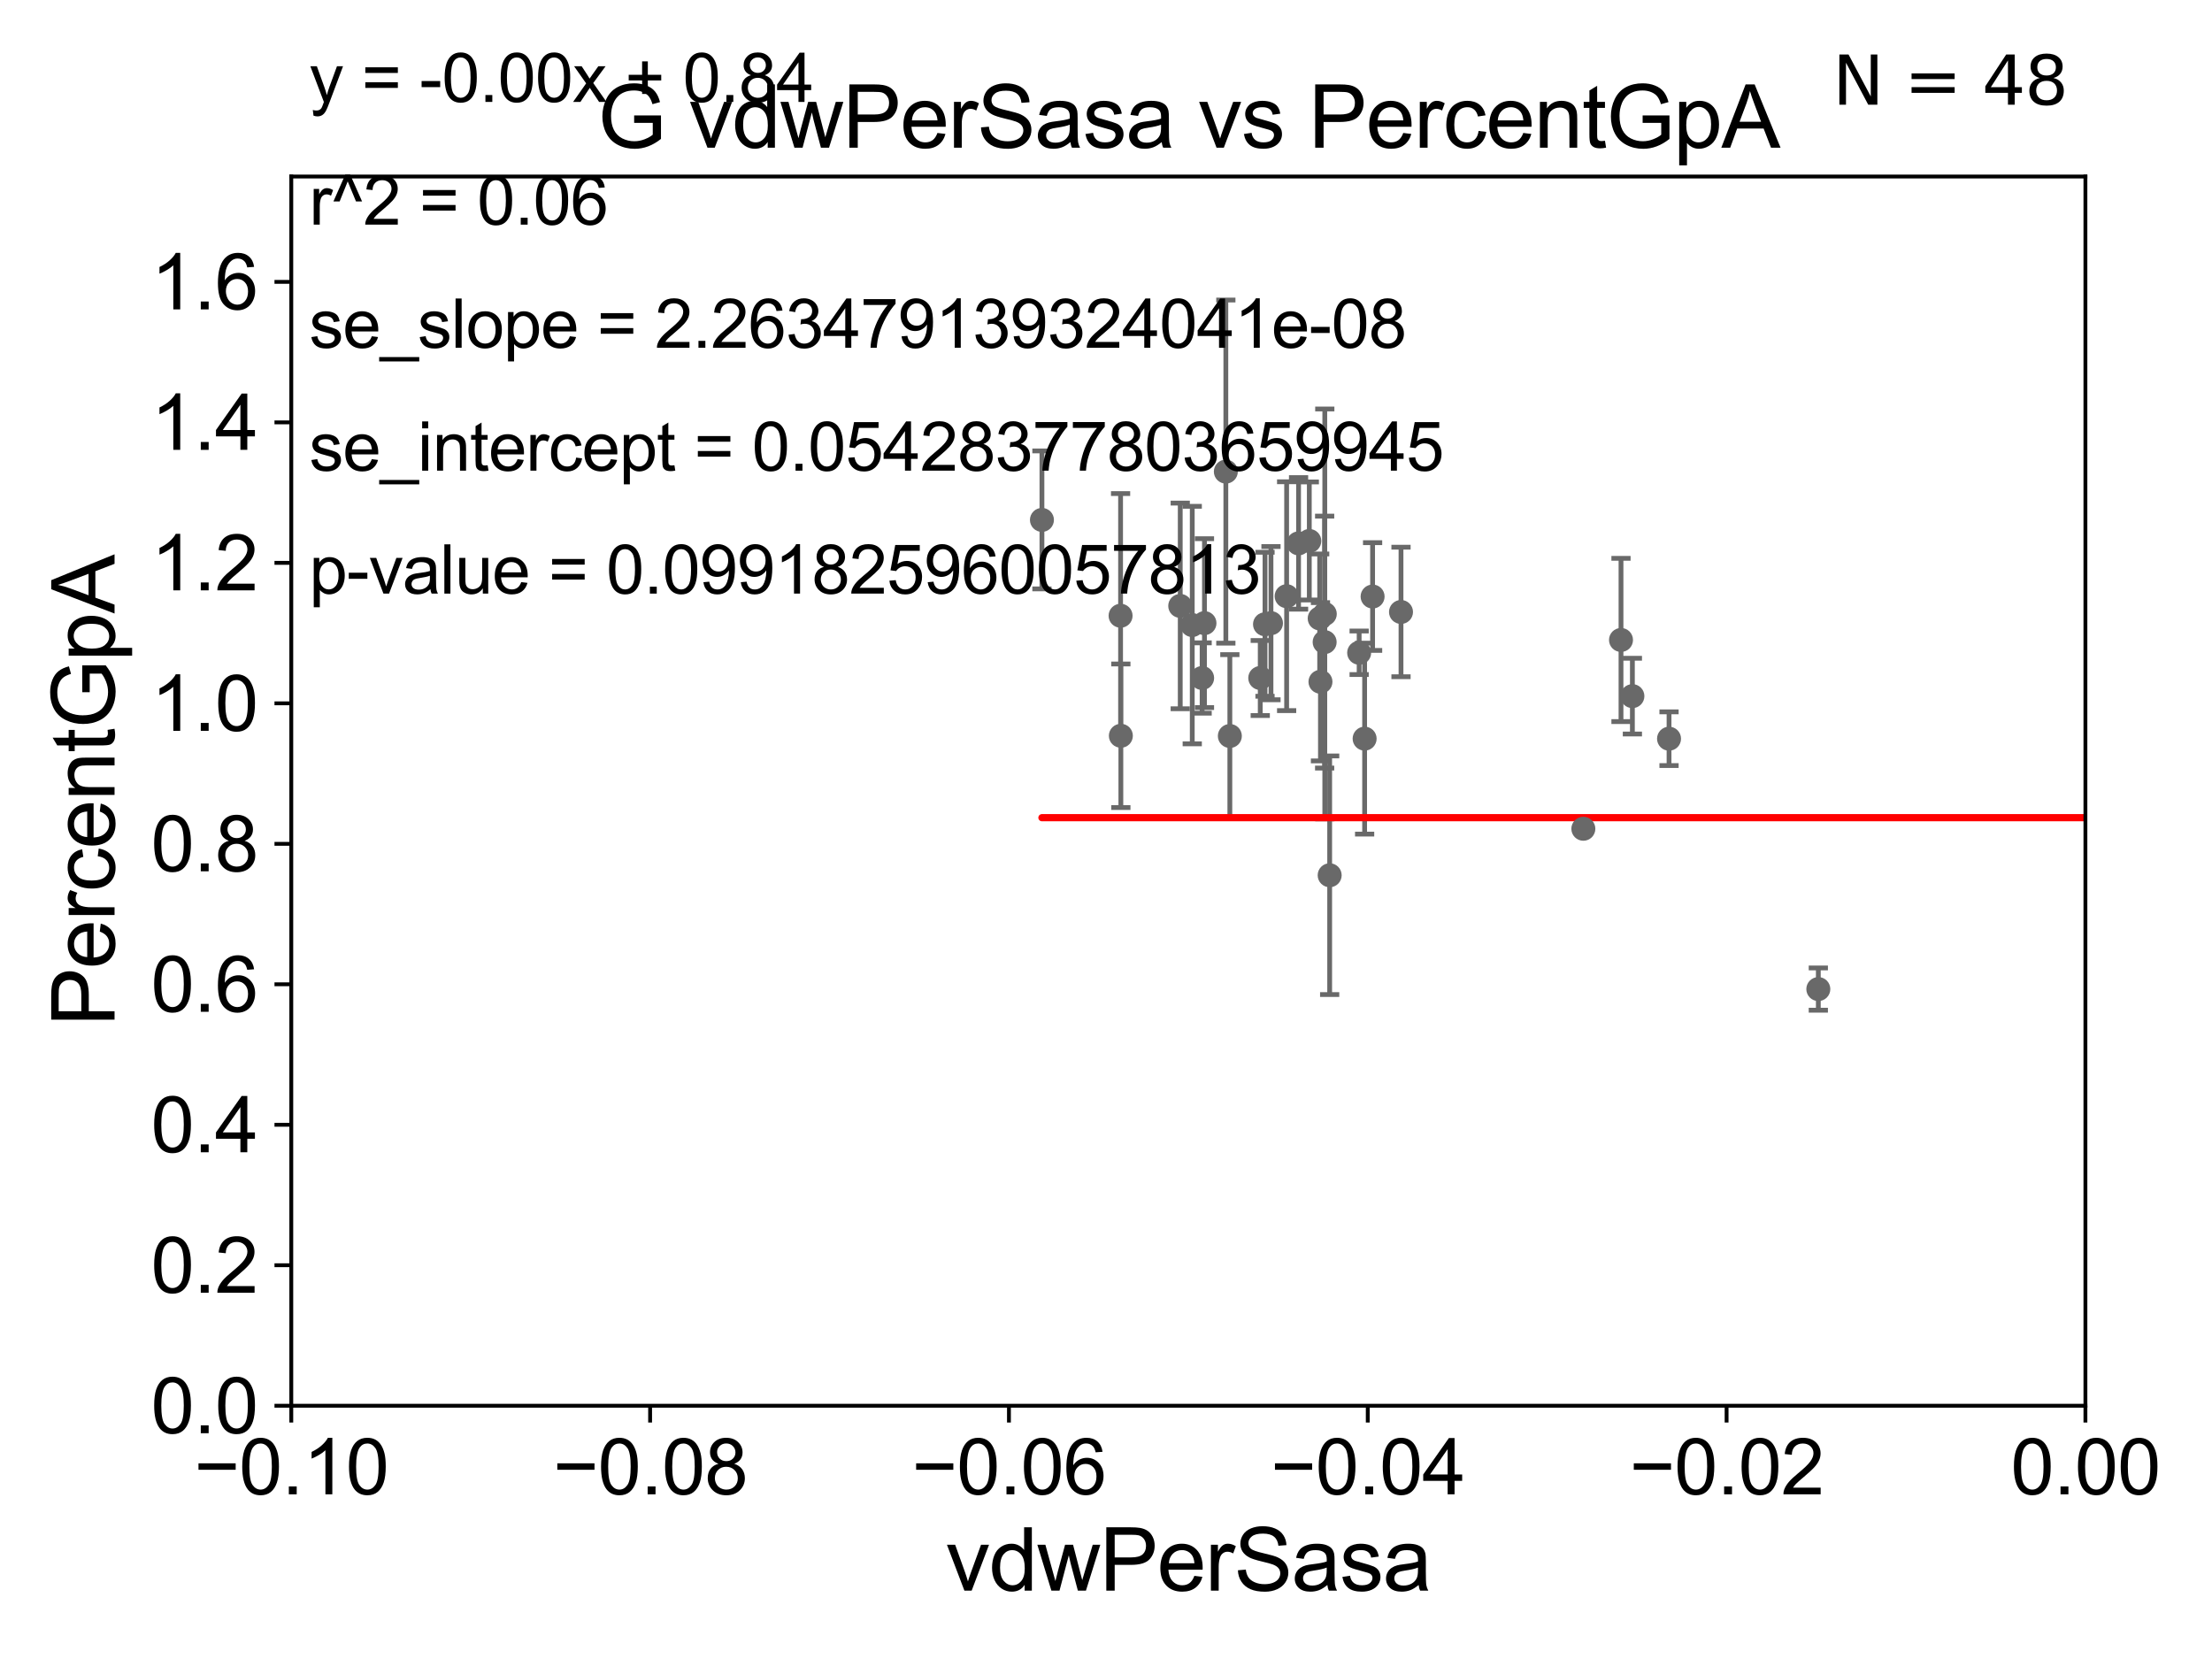 <?xml version="1.0" encoding="utf-8" standalone="no"?>
<!DOCTYPE svg PUBLIC "-//W3C//DTD SVG 1.1//EN"
  "http://www.w3.org/Graphics/SVG/1.1/DTD/svg11.dtd">
<svg xmlns:xlink="http://www.w3.org/1999/xlink" width="460.8pt" height="345.6pt" viewBox="0 0 460.8 345.6" xmlns="http://www.w3.org/2000/svg" version="1.1">
 <defs>
  <style type="text/css">*{stroke-linejoin: round; stroke-linecap: butt}</style>
 </defs>
 <g id="figure_1">
  <g id="patch_1">
   <path d="M 0 345.6 
L 460.8 345.6 
L 460.8 0 
L 0 0 
z
" style="fill: #ffffff"/>
  </g>
  <g id="axes_1">
   <g id="patch_2">
    <path d="M 60.68 292.84 
L 434.43 292.84 
L 434.43 36.775 
L 60.68 36.775 
z
" style="fill: #ffffff"/>
   </g>
   <g id="PathCollection_1">
    <defs>
     <path id="mcecece5661" d="M 0 1.118 
C 0.297 1.118 0.581 1 0.791 0.791 
C 1 0.581 1.118 0.297 1.118 0 
C 1.118 -0.297 1 -0.581 0.791 -0.791 
C 0.581 -1 0.297 -1.118 0 -1.118 
C -0.297 -1.118 -0.581 -1 -0.791 -0.791 
C -1 -0.581 -1.118 -0.297 -1.118 0 
C -1.118 0.297 -1 0.581 -0.791 0.791 
C -0.581 1 -0.297 1.118 0 1.118 
z
" style="stroke: #696969"/>
    </defs>
    <g clip-path="url(#p8c091347e1)">
     <use xlink:href="#mcecece5661" x="262.533" y="141.24" style="fill: #696969; stroke: #696969"/>
     <use xlink:href="#mcecece5661" x="329.841" y="172.647" style="fill: #696969; stroke: #696969"/>
     <use xlink:href="#mcecece5661" x="347.691" y="153.884" style="fill: #696969; stroke: #696969"/>
     <use xlink:href="#mcecece5661" x="285.937" y="124.27" style="fill: #696969; stroke: #696969"/>
     <use xlink:href="#mcecece5661" x="275.978" y="127.898" style="fill: #696969; stroke: #696969"/>
     <use xlink:href="#mcecece5661" x="460.705" y="133.988" style="fill: #696969; stroke: #696969"/>
     <use xlink:href="#mcecece5661" x="2559.594" y="243.637" style="fill: #696969; stroke: #696969"/>
     <use xlink:href="#mcecece5661" x="284.276" y="153.873" style="fill: #696969; stroke: #696969"/>
     <use xlink:href="#mcecece5661" x="593.717" y="191.082" style="fill: #696969; stroke: #696969"/>
     <use xlink:href="#mcecece5661" x="821.899" y="246.482" style="fill: #696969; stroke: #696969"/>
     <use xlink:href="#mcecece5661" x="291.855" y="127.485" style="fill: #696969; stroke: #696969"/>
     <use xlink:href="#mcecece5661" x="623.373" y="264.219" style="fill: #696969; stroke: #696969"/>
     <use xlink:href="#mcecece5661" x="337.684" y="133.316" style="fill: #696969; stroke: #696969"/>
     <use xlink:href="#mcecece5661" x="33178.6" y="143.935" style="fill: #696969; stroke: #696969"/>
     <use xlink:href="#mcecece5661" x="33178.6" y="268.772" style="fill: #696969; stroke: #696969"/>
     <use xlink:href="#mcecece5661" x="639.474" y="270.034" style="fill: #696969; stroke: #696969"/>
     <use xlink:href="#mcecece5661" x="8390.07" y="264.146" style="fill: #696969; stroke: #696969"/>
     <use xlink:href="#mcecece5661" x="378.79" y="206.043" style="fill: #696969; stroke: #696969"/>
     <use xlink:href="#mcecece5661" x="33178.6" y="207.221" style="fill: #696969; stroke: #696969"/>
     <use xlink:href="#mcecece5661" x="33178.6" y="250.623" style="fill: #696969; stroke: #696969"/>
     <use xlink:href="#mcecece5661" x="1037.906" y="250.581" style="fill: #696969; stroke: #696969"/>
     <use xlink:href="#mcecece5661" x="859.873" y="239.809" style="fill: #696969; stroke: #696969"/>
     <use xlink:href="#mcecece5661" x="6394.505" y="255.418" style="fill: #696969; stroke: #696969"/>
     <use xlink:href="#mcecece5661" x="268.029" y="124.199" style="fill: #696969; stroke: #696969"/>
     <use xlink:href="#mcecece5661" x="272.752" y="112.694" style="fill: #696969; stroke: #696969"/>
     <use xlink:href="#mcecece5661" x="233.496" y="153.276" style="fill: #696969; stroke: #696969"/>
     <use xlink:href="#mcecece5661" x="2450.241" y="160.814" style="fill: #696969; stroke: #696969"/>
     <use xlink:href="#mcecece5661" x="248.367" y="130.211" style="fill: #696969; stroke: #696969"/>
     <use xlink:href="#mcecece5661" x="245.865" y="126.225" style="fill: #696969; stroke: #696969"/>
     <use xlink:href="#mcecece5661" x="250.425" y="141.241" style="fill: #696969; stroke: #696969"/>
     <use xlink:href="#mcecece5661" x="270.515" y="113.195" style="fill: #696969; stroke: #696969"/>
     <use xlink:href="#mcecece5661" x="263.524" y="130.045" style="fill: #696969; stroke: #696969"/>
     <use xlink:href="#mcecece5661" x="217.054" y="108.307" style="fill: #696969; stroke: #696969"/>
     <use xlink:href="#mcecece5661" x="1493.476" y="143.356" style="fill: #696969; stroke: #696969"/>
     <use xlink:href="#mcecece5661" x="250.913" y="129.809" style="fill: #696969; stroke: #696969"/>
     <use xlink:href="#mcecece5661" x="275.077" y="142.026" style="fill: #696969; stroke: #696969"/>
     <use xlink:href="#mcecece5661" x="264.768" y="129.815" style="fill: #696969; stroke: #696969"/>
     <use xlink:href="#mcecece5661" x="275.948" y="133.761" style="fill: #696969; stroke: #696969"/>
     <use xlink:href="#mcecece5661" x="256.2" y="153.321" style="fill: #696969; stroke: #696969"/>
     <use xlink:href="#mcecece5661" x="488.113" y="150.001" style="fill: #696969; stroke: #696969"/>
     <use xlink:href="#mcecece5661" x="255.366" y="98.244" style="fill: #696969; stroke: #696969"/>
     <use xlink:href="#mcecece5661" x="274.915" y="128.83" style="fill: #696969; stroke: #696969"/>
     <use xlink:href="#mcecece5661" x="914.784" y="170.955" style="fill: #696969; stroke: #696969"/>
     <use xlink:href="#mcecece5661" x="233.437" y="128.271" style="fill: #696969; stroke: #696969"/>
     <use xlink:href="#mcecece5661" x="276.994" y="182.332" style="fill: #696969; stroke: #696969"/>
     <use xlink:href="#mcecece5661" x="340.057" y="145.017" style="fill: #696969; stroke: #696969"/>
     <use xlink:href="#mcecece5661" x="283.136" y="135.984" style="fill: #696969; stroke: #696969"/>
     <use xlink:href="#mcecece5661" x="33178.6" y="135.984" style="fill: #696969; stroke: #696969"/>
    </g>
   </g>
   <g id="matplotlib.axis_1">
    <g id="xtick_1">
     <g id="line2d_1">
      <defs>
       <path id="maa3054c589" d="M 0 0 
L 0 3.5 
" style="stroke: #000000; stroke-width: 0.8"/>
      </defs>
      <g>
       <use xlink:href="#maa3054c589" x="60.68" y="292.84" style="stroke: #000000; stroke-width: 0.8"/>
      </g>
     </g>
     <g id="text_1">
      <!-- −0.10 -->
      <g transform="translate(40.439 311.293)scale(0.16 -0.16)">
       <defs>
        <path id="ArialMT-2212" d="M 3381 1997 
L 356 1997 
L 356 2522 
L 3381 2522 
L 3381 1997 
z
" transform="scale(0.016)"/>
        <path id="ArialMT-30" d="M 266 2259 
Q 266 3072 433 3567 
Q 600 4063 929 4331 
Q 1259 4600 1759 4600 
Q 2128 4600 2406 4451 
Q 2684 4303 2865 4023 
Q 3047 3744 3150 3342 
Q 3253 2941 3253 2259 
Q 3253 1453 3087 958 
Q 2922 463 2592 192 
Q 2263 -78 1759 -78 
Q 1097 -78 719 397 
Q 266 969 266 2259 
z
M 844 2259 
Q 844 1131 1108 757 
Q 1372 384 1759 384 
Q 2147 384 2411 759 
Q 2675 1134 2675 2259 
Q 2675 3391 2411 3762 
Q 2147 4134 1753 4134 
Q 1366 4134 1134 3806 
Q 844 3388 844 2259 
z
" transform="scale(0.016)"/>
        <path id="ArialMT-2e" d="M 581 0 
L 581 641 
L 1222 641 
L 1222 0 
L 581 0 
z
" transform="scale(0.016)"/>
        <path id="ArialMT-31" d="M 2384 0 
L 1822 0 
L 1822 3584 
Q 1619 3391 1289 3197 
Q 959 3003 697 2906 
L 697 3450 
Q 1169 3672 1522 3987 
Q 1875 4303 2022 4600 
L 2384 4600 
L 2384 0 
z
" transform="scale(0.016)"/>
       </defs>
       <use xlink:href="#ArialMT-2212"/>
       <use xlink:href="#ArialMT-30" x="58.398"/>
       <use xlink:href="#ArialMT-2e" x="114.014"/>
       <use xlink:href="#ArialMT-31" x="141.797"/>
       <use xlink:href="#ArialMT-30" x="197.412"/>
      </g>
     </g>
    </g>
    <g id="xtick_2">
     <g id="line2d_2">
      <g>
       <use xlink:href="#maa3054c589" x="135.43" y="292.84" style="stroke: #000000; stroke-width: 0.8"/>
      </g>
     </g>
     <g id="text_2">
      <!-- −0.08 -->
      <g transform="translate(115.189 311.293)scale(0.16 -0.16)">
       <defs>
        <path id="ArialMT-38" d="M 1131 2484 
Q 781 2613 612 2850 
Q 444 3088 444 3419 
Q 444 3919 803 4259 
Q 1163 4600 1759 4600 
Q 2359 4600 2725 4251 
Q 3091 3903 3091 3403 
Q 3091 3084 2923 2848 
Q 2756 2613 2416 2484 
Q 2838 2347 3058 2040 
Q 3278 1734 3278 1309 
Q 3278 722 2862 322 
Q 2447 -78 1769 -78 
Q 1091 -78 675 323 
Q 259 725 259 1325 
Q 259 1772 486 2073 
Q 713 2375 1131 2484 
z
M 1019 3438 
Q 1019 3113 1228 2906 
Q 1438 2700 1772 2700 
Q 2097 2700 2305 2904 
Q 2513 3109 2513 3406 
Q 2513 3716 2298 3927 
Q 2084 4138 1766 4138 
Q 1444 4138 1231 3931 
Q 1019 3725 1019 3438 
z
M 838 1322 
Q 838 1081 952 856 
Q 1066 631 1291 507 
Q 1516 384 1775 384 
Q 2178 384 2440 643 
Q 2703 903 2703 1303 
Q 2703 1709 2433 1975 
Q 2163 2241 1756 2241 
Q 1359 2241 1098 1978 
Q 838 1716 838 1322 
z
" transform="scale(0.016)"/>
       </defs>
       <use xlink:href="#ArialMT-2212"/>
       <use xlink:href="#ArialMT-30" x="58.398"/>
       <use xlink:href="#ArialMT-2e" x="114.014"/>
       <use xlink:href="#ArialMT-30" x="141.797"/>
       <use xlink:href="#ArialMT-38" x="197.412"/>
      </g>
     </g>
    </g>
    <g id="xtick_3">
     <g id="line2d_3">
      <g>
       <use xlink:href="#maa3054c589" x="210.18" y="292.84" style="stroke: #000000; stroke-width: 0.8"/>
      </g>
     </g>
     <g id="text_3">
      <!-- −0.06 -->
      <g transform="translate(189.939 311.293)scale(0.16 -0.16)">
       <defs>
        <path id="ArialMT-36" d="M 3184 3459 
L 2625 3416 
Q 2550 3747 2413 3897 
Q 2184 4138 1850 4138 
Q 1581 4138 1378 3988 
Q 1113 3794 959 3422 
Q 806 3050 800 2363 
Q 1003 2672 1297 2822 
Q 1591 2972 1913 2972 
Q 2475 2972 2870 2558 
Q 3266 2144 3266 1488 
Q 3266 1056 3080 686 
Q 2894 316 2569 119 
Q 2244 -78 1831 -78 
Q 1128 -78 684 439 
Q 241 956 241 2144 
Q 241 3472 731 4075 
Q 1159 4600 1884 4600 
Q 2425 4600 2770 4297 
Q 3116 3994 3184 3459 
z
M 888 1484 
Q 888 1194 1011 928 
Q 1134 663 1356 523 
Q 1578 384 1822 384 
Q 2178 384 2434 671 
Q 2691 959 2691 1453 
Q 2691 1928 2437 2201 
Q 2184 2475 1800 2475 
Q 1419 2475 1153 2201 
Q 888 1928 888 1484 
z
" transform="scale(0.016)"/>
       </defs>
       <use xlink:href="#ArialMT-2212"/>
       <use xlink:href="#ArialMT-30" x="58.398"/>
       <use xlink:href="#ArialMT-2e" x="114.014"/>
       <use xlink:href="#ArialMT-30" x="141.797"/>
       <use xlink:href="#ArialMT-36" x="197.412"/>
      </g>
     </g>
    </g>
    <g id="xtick_4">
     <g id="line2d_4">
      <g>
       <use xlink:href="#maa3054c589" x="284.93" y="292.84" style="stroke: #000000; stroke-width: 0.8"/>
      </g>
     </g>
     <g id="text_4">
      <!-- −0.04 -->
      <g transform="translate(264.689 311.293)scale(0.16 -0.16)">
       <defs>
        <path id="ArialMT-34" d="M 2069 0 
L 2069 1097 
L 81 1097 
L 81 1613 
L 2172 4581 
L 2631 4581 
L 2631 1613 
L 3250 1613 
L 3250 1097 
L 2631 1097 
L 2631 0 
L 2069 0 
z
M 2069 1613 
L 2069 3678 
L 634 1613 
L 2069 1613 
z
" transform="scale(0.016)"/>
       </defs>
       <use xlink:href="#ArialMT-2212"/>
       <use xlink:href="#ArialMT-30" x="58.398"/>
       <use xlink:href="#ArialMT-2e" x="114.014"/>
       <use xlink:href="#ArialMT-30" x="141.797"/>
       <use xlink:href="#ArialMT-34" x="197.412"/>
      </g>
     </g>
    </g>
    <g id="xtick_5">
     <g id="line2d_5">
      <g>
       <use xlink:href="#maa3054c589" x="359.68" y="292.84" style="stroke: #000000; stroke-width: 0.8"/>
      </g>
     </g>
     <g id="text_5">
      <!-- −0.02 -->
      <g transform="translate(339.439 311.293)scale(0.16 -0.16)">
       <defs>
        <path id="ArialMT-32" d="M 3222 541 
L 3222 0 
L 194 0 
Q 188 203 259 391 
Q 375 700 629 1000 
Q 884 1300 1366 1694 
Q 2113 2306 2375 2664 
Q 2638 3022 2638 3341 
Q 2638 3675 2398 3904 
Q 2159 4134 1775 4134 
Q 1369 4134 1125 3890 
Q 881 3647 878 3216 
L 300 3275 
Q 359 3922 746 4261 
Q 1134 4600 1788 4600 
Q 2447 4600 2831 4234 
Q 3216 3869 3216 3328 
Q 3216 3053 3103 2787 
Q 2991 2522 2730 2228 
Q 2469 1934 1863 1422 
Q 1356 997 1212 845 
Q 1069 694 975 541 
L 3222 541 
z
" transform="scale(0.016)"/>
       </defs>
       <use xlink:href="#ArialMT-2212"/>
       <use xlink:href="#ArialMT-30" x="58.398"/>
       <use xlink:href="#ArialMT-2e" x="114.014"/>
       <use xlink:href="#ArialMT-30" x="141.797"/>
       <use xlink:href="#ArialMT-32" x="197.412"/>
      </g>
     </g>
    </g>
    <g id="xtick_6">
     <g id="line2d_6">
      <g>
       <use xlink:href="#maa3054c589" x="434.43" y="292.84" style="stroke: #000000; stroke-width: 0.8"/>
      </g>
     </g>
     <g id="text_6">
      <!-- 0.00 -->
      <g transform="translate(418.861 311.293)scale(0.16 -0.16)">
       <use xlink:href="#ArialMT-30"/>
       <use xlink:href="#ArialMT-2e" x="55.615"/>
       <use xlink:href="#ArialMT-30" x="83.398"/>
       <use xlink:href="#ArialMT-30" x="139.014"/>
      </g>
     </g>
    </g>
    <g id="text_7">
     <!-- vdwPerSasa -->
     <g transform="translate(197.033 331.357)scale(0.18 -0.18)">
      <defs>
       <path id="ArialMT-76" d="M 1344 0 
L 81 3319 
L 675 3319 
L 1388 1331 
Q 1503 1009 1600 663 
Q 1675 925 1809 1294 
L 2547 3319 
L 3125 3319 
L 1869 0 
L 1344 0 
z
" transform="scale(0.016)"/>
       <path id="ArialMT-64" d="M 2575 0 
L 2575 419 
Q 2259 -75 1647 -75 
Q 1250 -75 917 144 
Q 584 363 401 755 
Q 219 1147 219 1656 
Q 219 2153 384 2558 
Q 550 2963 881 3178 
Q 1213 3394 1622 3394 
Q 1922 3394 2156 3267 
Q 2391 3141 2538 2938 
L 2538 4581 
L 3097 4581 
L 3097 0 
L 2575 0 
z
M 797 1656 
Q 797 1019 1065 703 
Q 1334 388 1700 388 
Q 2069 388 2326 689 
Q 2584 991 2584 1609 
Q 2584 2291 2321 2609 
Q 2059 2928 1675 2928 
Q 1300 2928 1048 2622 
Q 797 2316 797 1656 
z
" transform="scale(0.016)"/>
       <path id="ArialMT-77" d="M 1034 0 
L 19 3319 
L 600 3319 
L 1128 1403 
L 1325 691 
Q 1338 744 1497 1375 
L 2025 3319 
L 2603 3319 
L 3100 1394 
L 3266 759 
L 3456 1400 
L 4025 3319 
L 4572 3319 
L 3534 0 
L 2950 0 
L 2422 1988 
L 2294 2553 
L 1622 0 
L 1034 0 
z
" transform="scale(0.016)"/>
       <path id="ArialMT-50" d="M 494 0 
L 494 4581 
L 2222 4581 
Q 2678 4581 2919 4538 
Q 3256 4481 3484 4323 
Q 3713 4166 3852 3881 
Q 3991 3597 3991 3256 
Q 3991 2672 3619 2267 
Q 3247 1863 2275 1863 
L 1100 1863 
L 1100 0 
L 494 0 
z
M 1100 2403 
L 2284 2403 
Q 2872 2403 3119 2622 
Q 3366 2841 3366 3238 
Q 3366 3525 3220 3729 
Q 3075 3934 2838 4000 
Q 2684 4041 2272 4041 
L 1100 4041 
L 1100 2403 
z
" transform="scale(0.016)"/>
       <path id="ArialMT-65" d="M 2694 1069 
L 3275 997 
Q 3138 488 2766 206 
Q 2394 -75 1816 -75 
Q 1088 -75 661 373 
Q 234 822 234 1631 
Q 234 2469 665 2931 
Q 1097 3394 1784 3394 
Q 2450 3394 2872 2941 
Q 3294 2488 3294 1666 
Q 3294 1616 3291 1516 
L 816 1516 
Q 847 969 1125 678 
Q 1403 388 1819 388 
Q 2128 388 2347 550 
Q 2566 713 2694 1069 
z
M 847 1978 
L 2700 1978 
Q 2663 2397 2488 2606 
Q 2219 2931 1791 2931 
Q 1403 2931 1139 2672 
Q 875 2413 847 1978 
z
" transform="scale(0.016)"/>
       <path id="ArialMT-72" d="M 416 0 
L 416 3319 
L 922 3319 
L 922 2816 
Q 1116 3169 1280 3281 
Q 1444 3394 1641 3394 
Q 1925 3394 2219 3213 
L 2025 2691 
Q 1819 2813 1613 2813 
Q 1428 2813 1281 2702 
Q 1134 2591 1072 2394 
Q 978 2094 978 1738 
L 978 0 
L 416 0 
z
" transform="scale(0.016)"/>
       <path id="ArialMT-53" d="M 288 1472 
L 859 1522 
Q 900 1178 1048 958 
Q 1197 738 1509 602 
Q 1822 466 2213 466 
Q 2559 466 2825 569 
Q 3091 672 3220 851 
Q 3350 1031 3350 1244 
Q 3350 1459 3225 1620 
Q 3100 1781 2813 1891 
Q 2628 1963 1997 2114 
Q 1366 2266 1113 2400 
Q 784 2572 623 2826 
Q 463 3081 463 3397 
Q 463 3744 659 4045 
Q 856 4347 1234 4503 
Q 1613 4659 2075 4659 
Q 2584 4659 2973 4495 
Q 3363 4331 3572 4012 
Q 3781 3694 3797 3291 
L 3216 3247 
Q 3169 3681 2898 3903 
Q 2628 4125 2100 4125 
Q 1550 4125 1298 3923 
Q 1047 3722 1047 3438 
Q 1047 3191 1225 3031 
Q 1400 2872 2139 2705 
Q 2878 2538 3153 2413 
Q 3553 2228 3743 1945 
Q 3934 1663 3934 1294 
Q 3934 928 3725 604 
Q 3516 281 3123 101 
Q 2731 -78 2241 -78 
Q 1619 -78 1198 103 
Q 778 284 539 648 
Q 300 1013 288 1472 
z
" transform="scale(0.016)"/>
       <path id="ArialMT-61" d="M 2588 409 
Q 2275 144 1986 34 
Q 1697 -75 1366 -75 
Q 819 -75 525 192 
Q 231 459 231 875 
Q 231 1119 342 1320 
Q 453 1522 633 1644 
Q 813 1766 1038 1828 
Q 1203 1872 1538 1913 
Q 2219 1994 2541 2106 
Q 2544 2222 2544 2253 
Q 2544 2597 2384 2738 
Q 2169 2928 1744 2928 
Q 1347 2928 1158 2789 
Q 969 2650 878 2297 
L 328 2372 
Q 403 2725 575 2942 
Q 747 3159 1072 3276 
Q 1397 3394 1825 3394 
Q 2250 3394 2515 3294 
Q 2781 3194 2906 3042 
Q 3031 2891 3081 2659 
Q 3109 2516 3109 2141 
L 3109 1391 
Q 3109 606 3145 398 
Q 3181 191 3288 0 
L 2700 0 
Q 2613 175 2588 409 
z
M 2541 1666 
Q 2234 1541 1622 1453 
Q 1275 1403 1131 1340 
Q 988 1278 909 1158 
Q 831 1038 831 891 
Q 831 666 1001 516 
Q 1172 366 1500 366 
Q 1825 366 2078 508 
Q 2331 650 2450 897 
Q 2541 1088 2541 1459 
L 2541 1666 
z
" transform="scale(0.016)"/>
       <path id="ArialMT-73" d="M 197 991 
L 753 1078 
Q 800 744 1014 566 
Q 1228 388 1613 388 
Q 2000 388 2187 545 
Q 2375 703 2375 916 
Q 2375 1106 2209 1216 
Q 2094 1291 1634 1406 
Q 1016 1563 777 1677 
Q 538 1791 414 1992 
Q 291 2194 291 2438 
Q 291 2659 392 2848 
Q 494 3038 669 3163 
Q 800 3259 1026 3326 
Q 1253 3394 1513 3394 
Q 1903 3394 2198 3281 
Q 2494 3169 2634 2976 
Q 2775 2784 2828 2463 
L 2278 2388 
Q 2241 2644 2061 2787 
Q 1881 2931 1553 2931 
Q 1166 2931 1000 2803 
Q 834 2675 834 2503 
Q 834 2394 903 2306 
Q 972 2216 1119 2156 
Q 1203 2125 1616 2013 
Q 2213 1853 2448 1751 
Q 2684 1650 2818 1456 
Q 2953 1263 2953 975 
Q 2953 694 2789 445 
Q 2625 197 2315 61 
Q 2006 -75 1616 -75 
Q 969 -75 630 194 
Q 291 463 197 991 
z
" transform="scale(0.016)"/>
      </defs>
      <use xlink:href="#ArialMT-76"/>
      <use xlink:href="#ArialMT-64" x="50"/>
      <use xlink:href="#ArialMT-77" x="105.615"/>
      <use xlink:href="#ArialMT-50" x="177.832"/>
      <use xlink:href="#ArialMT-65" x="244.531"/>
      <use xlink:href="#ArialMT-72" x="300.146"/>
      <use xlink:href="#ArialMT-53" x="333.447"/>
      <use xlink:href="#ArialMT-61" x="400.146"/>
      <use xlink:href="#ArialMT-73" x="455.762"/>
      <use xlink:href="#ArialMT-61" x="505.762"/>
     </g>
    </g>
   </g>
   <g id="matplotlib.axis_2">
    <g id="ytick_1">
     <g id="line2d_7">
      <defs>
       <path id="m599d464f1c" d="M 0 0 
L -3.5 0 
" style="stroke: #000000; stroke-width: 0.8"/>
      </defs>
      <g>
       <use xlink:href="#m599d464f1c" x="60.68" y="292.84" style="stroke: #000000; stroke-width: 0.8"/>
      </g>
     </g>
     <g id="text_8">
      <!-- 0.0 -->
      <g transform="translate(31.44 298.566)scale(0.16 -0.16)">
       <use xlink:href="#ArialMT-30"/>
       <use xlink:href="#ArialMT-2e" x="55.615"/>
       <use xlink:href="#ArialMT-30" x="83.398"/>
      </g>
     </g>
    </g>
    <g id="ytick_2">
     <g id="line2d_8">
      <g>
       <use xlink:href="#m599d464f1c" x="60.68" y="263.575" style="stroke: #000000; stroke-width: 0.8"/>
      </g>
     </g>
     <g id="text_9">
      <!-- 0.2 -->
      <g transform="translate(31.44 269.302)scale(0.16 -0.16)">
       <use xlink:href="#ArialMT-30"/>
       <use xlink:href="#ArialMT-2e" x="55.615"/>
       <use xlink:href="#ArialMT-32" x="83.398"/>
      </g>
     </g>
    </g>
    <g id="ytick_3">
     <g id="line2d_9">
      <g>
       <use xlink:href="#m599d464f1c" x="60.68" y="234.311" style="stroke: #000000; stroke-width: 0.8"/>
      </g>
     </g>
     <g id="text_10">
      <!-- 0.4 -->
      <g transform="translate(31.44 240.037)scale(0.16 -0.16)">
       <use xlink:href="#ArialMT-30"/>
       <use xlink:href="#ArialMT-2e" x="55.615"/>
       <use xlink:href="#ArialMT-34" x="83.398"/>
      </g>
     </g>
    </g>
    <g id="ytick_4">
     <g id="line2d_10">
      <g>
       <use xlink:href="#m599d464f1c" x="60.68" y="205.046" style="stroke: #000000; stroke-width: 0.8"/>
      </g>
     </g>
     <g id="text_11">
      <!-- 0.6 -->
      <g transform="translate(31.44 210.772)scale(0.16 -0.16)">
       <use xlink:href="#ArialMT-30"/>
       <use xlink:href="#ArialMT-2e" x="55.615"/>
       <use xlink:href="#ArialMT-36" x="83.398"/>
      </g>
     </g>
    </g>
    <g id="ytick_5">
     <g id="line2d_11">
      <g>
       <use xlink:href="#m599d464f1c" x="60.68" y="175.782" style="stroke: #000000; stroke-width: 0.8"/>
      </g>
     </g>
     <g id="text_12">
      <!-- 0.8 -->
      <g transform="translate(31.44 181.508)scale(0.16 -0.16)">
       <use xlink:href="#ArialMT-30"/>
       <use xlink:href="#ArialMT-2e" x="55.615"/>
       <use xlink:href="#ArialMT-38" x="83.398"/>
      </g>
     </g>
    </g>
    <g id="ytick_6">
     <g id="line2d_12">
      <g>
       <use xlink:href="#m599d464f1c" x="60.68" y="146.517" style="stroke: #000000; stroke-width: 0.8"/>
      </g>
     </g>
     <g id="text_13">
      <!-- 1.0 -->
      <g transform="translate(31.44 152.243)scale(0.16 -0.16)">
       <use xlink:href="#ArialMT-31"/>
       <use xlink:href="#ArialMT-2e" x="55.615"/>
       <use xlink:href="#ArialMT-30" x="83.398"/>
      </g>
     </g>
    </g>
    <g id="ytick_7">
     <g id="line2d_13">
      <g>
       <use xlink:href="#m599d464f1c" x="60.68" y="117.252" style="stroke: #000000; stroke-width: 0.8"/>
      </g>
     </g>
     <g id="text_14">
      <!-- 1.2 -->
      <g transform="translate(31.44 122.979)scale(0.16 -0.16)">
       <use xlink:href="#ArialMT-31"/>
       <use xlink:href="#ArialMT-2e" x="55.615"/>
       <use xlink:href="#ArialMT-32" x="83.398"/>
      </g>
     </g>
    </g>
    <g id="ytick_8">
     <g id="line2d_14">
      <g>
       <use xlink:href="#m599d464f1c" x="60.68" y="87.988" style="stroke: #000000; stroke-width: 0.8"/>
      </g>
     </g>
     <g id="text_15">
      <!-- 1.4 -->
      <g transform="translate(31.44 93.714)scale(0.16 -0.16)">
       <use xlink:href="#ArialMT-31"/>
       <use xlink:href="#ArialMT-2e" x="55.615"/>
       <use xlink:href="#ArialMT-34" x="83.398"/>
      </g>
     </g>
    </g>
    <g id="ytick_9">
     <g id="line2d_15">
      <g>
       <use xlink:href="#m599d464f1c" x="60.68" y="58.723" style="stroke: #000000; stroke-width: 0.8"/>
      </g>
     </g>
     <g id="text_16">
      <!-- 1.6 -->
      <g transform="translate(31.44 64.45)scale(0.16 -0.16)">
       <use xlink:href="#ArialMT-31"/>
       <use xlink:href="#ArialMT-2e" x="55.615"/>
       <use xlink:href="#ArialMT-36" x="83.398"/>
      </g>
     </g>
    </g>
    <g id="text_17">
     <!-- PercentGpA -->
     <g transform="translate(23.863 213.831)rotate(-90)scale(0.18 -0.18)">
      <defs>
       <path id="ArialMT-63" d="M 2588 1216 
L 3141 1144 
Q 3050 572 2676 248 
Q 2303 -75 1759 -75 
Q 1078 -75 664 370 
Q 250 816 250 1647 
Q 250 2184 428 2587 
Q 606 2991 970 3192 
Q 1334 3394 1763 3394 
Q 2303 3394 2647 3120 
Q 2991 2847 3088 2344 
L 2541 2259 
Q 2463 2594 2264 2762 
Q 2066 2931 1784 2931 
Q 1359 2931 1093 2626 
Q 828 2322 828 1663 
Q 828 994 1084 691 
Q 1341 388 1753 388 
Q 2084 388 2306 591 
Q 2528 794 2588 1216 
z
" transform="scale(0.016)"/>
       <path id="ArialMT-6e" d="M 422 0 
L 422 3319 
L 928 3319 
L 928 2847 
Q 1294 3394 1984 3394 
Q 2284 3394 2536 3286 
Q 2788 3178 2913 3003 
Q 3038 2828 3088 2588 
Q 3119 2431 3119 2041 
L 3119 0 
L 2556 0 
L 2556 2019 
Q 2556 2363 2490 2533 
Q 2425 2703 2258 2804 
Q 2091 2906 1866 2906 
Q 1506 2906 1245 2678 
Q 984 2450 984 1813 
L 984 0 
L 422 0 
z
" transform="scale(0.016)"/>
       <path id="ArialMT-74" d="M 1650 503 
L 1731 6 
Q 1494 -44 1306 -44 
Q 1000 -44 831 53 
Q 663 150 594 308 
Q 525 466 525 972 
L 525 2881 
L 113 2881 
L 113 3319 
L 525 3319 
L 525 4141 
L 1084 4478 
L 1084 3319 
L 1650 3319 
L 1650 2881 
L 1084 2881 
L 1084 941 
Q 1084 700 1114 631 
Q 1144 563 1211 522 
Q 1278 481 1403 481 
Q 1497 481 1650 503 
z
" transform="scale(0.016)"/>
       <path id="ArialMT-47" d="M 2638 1797 
L 2638 2334 
L 4578 2338 
L 4578 638 
Q 4131 281 3656 101 
Q 3181 -78 2681 -78 
Q 2006 -78 1454 211 
Q 903 500 622 1047 
Q 341 1594 341 2269 
Q 341 2938 620 3517 
Q 900 4097 1425 4378 
Q 1950 4659 2634 4659 
Q 3131 4659 3532 4498 
Q 3934 4338 4162 4050 
Q 4391 3763 4509 3300 
L 3963 3150 
Q 3859 3500 3706 3700 
Q 3553 3900 3268 4020 
Q 2984 4141 2638 4141 
Q 2222 4141 1919 4014 
Q 1616 3888 1430 3681 
Q 1244 3475 1141 3228 
Q 966 2803 966 2306 
Q 966 1694 1177 1281 
Q 1388 869 1791 669 
Q 2194 469 2647 469 
Q 3041 469 3416 620 
Q 3791 772 3984 944 
L 3984 1797 
L 2638 1797 
z
" transform="scale(0.016)"/>
       <path id="ArialMT-70" d="M 422 -1272 
L 422 3319 
L 934 3319 
L 934 2888 
Q 1116 3141 1344 3267 
Q 1572 3394 1897 3394 
Q 2322 3394 2647 3175 
Q 2972 2956 3137 2557 
Q 3303 2159 3303 1684 
Q 3303 1175 3120 767 
Q 2938 359 2589 142 
Q 2241 -75 1856 -75 
Q 1575 -75 1351 44 
Q 1128 163 984 344 
L 984 -1272 
L 422 -1272 
z
M 931 1641 
Q 931 1000 1190 694 
Q 1450 388 1819 388 
Q 2194 388 2461 705 
Q 2728 1022 2728 1688 
Q 2728 2322 2467 2637 
Q 2206 2953 1844 2953 
Q 1484 2953 1207 2617 
Q 931 2281 931 1641 
z
" transform="scale(0.016)"/>
       <path id="ArialMT-41" d="M -9 0 
L 1750 4581 
L 2403 4581 
L 4278 0 
L 3588 0 
L 3053 1388 
L 1138 1388 
L 634 0 
L -9 0 
z
M 1313 1881 
L 2866 1881 
L 2388 3150 
Q 2169 3728 2063 4100 
Q 1975 3659 1816 3225 
L 1313 1881 
z
" transform="scale(0.016)"/>
      </defs>
      <use xlink:href="#ArialMT-50"/>
      <use xlink:href="#ArialMT-65" x="66.699"/>
      <use xlink:href="#ArialMT-72" x="122.314"/>
      <use xlink:href="#ArialMT-63" x="155.615"/>
      <use xlink:href="#ArialMT-65" x="205.615"/>
      <use xlink:href="#ArialMT-6e" x="261.23"/>
      <use xlink:href="#ArialMT-74" x="316.846"/>
      <use xlink:href="#ArialMT-47" x="344.629"/>
      <use xlink:href="#ArialMT-70" x="422.412"/>
      <use xlink:href="#ArialMT-41" x="478.027"/>
     </g>
    </g>
   </g>
   <g id="LineCollection_1">
    <path d="M 262.533 149.056 
L 262.533 133.425 
" clip-path="url(#p8c091347e1)" style="fill: none; stroke: #696969"/>
    <path d="M 329.841 173.156 
L 329.841 172.138 
" clip-path="url(#p8c091347e1)" style="fill: none; stroke: #696969"/>
    <path d="M 347.691 159.478 
L 347.691 148.29 
" clip-path="url(#p8c091347e1)" style="fill: none; stroke: #696969"/>
    <path d="M 285.937 135.492 
L 285.937 113.048 
" clip-path="url(#p8c091347e1)" style="fill: none; stroke: #696969"/>
    <path d="M 275.978 170.595 
L 275.978 85.201 
" clip-path="url(#p8c091347e1)" style="fill: none; stroke: #696969"/>
    <path d="M 460.705 137.624 
L 460.705 130.353 
" clip-path="url(#p8c091347e1)" style="fill: none; stroke: #696969"/>
    <path clip-path="url(#p8c091347e1)" style="fill: none; stroke: #696969"/>
    <path d="M 284.276 173.761 
L 284.276 133.985 
" clip-path="url(#p8c091347e1)" style="fill: none; stroke: #696969"/>
    <path clip-path="url(#p8c091347e1)" style="fill: none; stroke: #696969"/>
    <path clip-path="url(#p8c091347e1)" style="fill: none; stroke: #696969"/>
    <path d="M 291.855 140.978 
L 291.855 113.992 
" clip-path="url(#p8c091347e1)" style="fill: none; stroke: #696969"/>
    <path clip-path="url(#p8c091347e1)" style="fill: none; stroke: #696969"/>
    <path d="M 337.684 150.319 
L 337.684 116.313 
" clip-path="url(#p8c091347e1)" style="fill: none; stroke: #696969"/>
    <path clip-path="url(#p8c091347e1)" style="fill: none; stroke: #696969"/>
    <path clip-path="url(#p8c091347e1)" style="fill: none; stroke: #696969"/>
    <path clip-path="url(#p8c091347e1)" style="fill: none; stroke: #696969"/>
    <path d="M 378.79 210.445 
L 378.79 201.642 
" clip-path="url(#p8c091347e1)" style="fill: none; stroke: #696969"/>
    <path clip-path="url(#p8c091347e1)" style="fill: none; stroke: #696969"/>
    <path clip-path="url(#p8c091347e1)" style="fill: none; stroke: #696969"/>
    <path clip-path="url(#p8c091347e1)" style="fill: none; stroke: #696969"/>
    <path clip-path="url(#p8c091347e1)" style="fill: none; stroke: #696969"/>
    <path clip-path="url(#p8c091347e1)" style="fill: none; stroke: #696969"/>
    <path d="M 268.029 148.034 
L 268.029 100.364 
" clip-path="url(#p8c091347e1)" style="fill: none; stroke: #696969"/>
    <path d="M 272.752 124.987 
L 272.752 100.401 
" clip-path="url(#p8c091347e1)" style="fill: none; stroke: #696969"/>
    <path d="M 233.496 168.229 
L 233.496 138.323 
" clip-path="url(#p8c091347e1)" style="fill: none; stroke: #696969"/>
    <path clip-path="url(#p8c091347e1)" style="fill: none; stroke: #696969"/>
    <path d="M 248.367 154.95 
L 248.367 105.473 
" clip-path="url(#p8c091347e1)" style="fill: none; stroke: #696969"/>
    <path d="M 245.865 147.644 
L 245.865 104.806 
" clip-path="url(#p8c091347e1)" style="fill: none; stroke: #696969"/>
    <path d="M 250.425 148.57 
L 250.425 133.913 
" clip-path="url(#p8c091347e1)" style="fill: none; stroke: #696969"/>
    <path d="M 270.515 126.9 
L 270.515 99.49 
" clip-path="url(#p8c091347e1)" style="fill: none; stroke: #696969"/>
    <path d="M 263.524 145.04 
L 263.524 115.05 
" clip-path="url(#p8c091347e1)" style="fill: none; stroke: #696969"/>
    <path d="M 217.054 122.681 
L 217.054 93.933 
" clip-path="url(#p8c091347e1)" style="fill: none; stroke: #696969"/>
    <path clip-path="url(#p8c091347e1)" style="fill: none; stroke: #696969"/>
    <path d="M 250.913 147.398 
L 250.913 112.22 
" clip-path="url(#p8c091347e1)" style="fill: none; stroke: #696969"/>
    <path d="M 275.077 158.513 
L 275.077 125.539 
" clip-path="url(#p8c091347e1)" style="fill: none; stroke: #696969"/>
    <path d="M 264.768 145.774 
L 264.768 113.856 
" clip-path="url(#p8c091347e1)" style="fill: none; stroke: #696969"/>
    <path d="M 275.948 160.002 
L 275.948 107.521 
" clip-path="url(#p8c091347e1)" style="fill: none; stroke: #696969"/>
    <path d="M 256.2 170.269 
L 256.2 136.372 
" clip-path="url(#p8c091347e1)" style="fill: none; stroke: #696969"/>
    <path clip-path="url(#p8c091347e1)" style="fill: none; stroke: #696969"/>
    <path d="M 255.366 133.986 
L 255.366 62.503 
" clip-path="url(#p8c091347e1)" style="fill: none; stroke: #696969"/>
    <path d="M 274.915 142.256 
L 274.915 115.404 
" clip-path="url(#p8c091347e1)" style="fill: none; stroke: #696969"/>
    <path clip-path="url(#p8c091347e1)" style="fill: none; stroke: #696969"/>
    <path d="M 233.437 153.721 
L 233.437 102.821 
" clip-path="url(#p8c091347e1)" style="fill: none; stroke: #696969"/>
    <path d="M 276.994 207.184 
L 276.994 157.479 
" clip-path="url(#p8c091347e1)" style="fill: none; stroke: #696969"/>
    <path d="M 340.057 152.909 
L 340.057 137.124 
" clip-path="url(#p8c091347e1)" style="fill: none; stroke: #696969"/>
    <path d="M 283.136 140.52 
L 283.136 131.448 
" clip-path="url(#p8c091347e1)" style="fill: none; stroke: #696969"/>
    <path clip-path="url(#p8c091347e1)" style="fill: none; stroke: #696969"/>
    <path clip-path="url(#p8c091347e1)" style="fill: none; stroke: #696969"/>
   </g>
   <g id="line2d_16">
    <defs>
     <path id="m42cac8d9d8" d="M 2 0 
L -2 -0 
" style="stroke: #696969"/>
    </defs>
    <g clip-path="url(#p8c091347e1)">
     <use xlink:href="#m42cac8d9d8" x="262.533" y="149.056" style="fill: #696969; stroke: #696969"/>
     <use xlink:href="#m42cac8d9d8" x="329.841" y="173.156" style="fill: #696969; stroke: #696969"/>
     <use xlink:href="#m42cac8d9d8" x="347.691" y="159.478" style="fill: #696969; stroke: #696969"/>
     <use xlink:href="#m42cac8d9d8" x="285.937" y="135.492" style="fill: #696969; stroke: #696969"/>
     <use xlink:href="#m42cac8d9d8" x="275.978" y="170.595" style="fill: #696969; stroke: #696969"/>
     <use xlink:href="#m42cac8d9d8" x="460.705" y="137.624" style="fill: #696969; stroke: #696969"/>
     <use xlink:href="#m42cac8d9d8" x="2559.594" y="258.912" style="fill: #696969; stroke: #696969"/>
     <use xlink:href="#m42cac8d9d8" x="284.276" y="173.761" style="fill: #696969; stroke: #696969"/>
     <use xlink:href="#m42cac8d9d8" x="593.717" y="201.42" style="fill: #696969; stroke: #696969"/>
     <use xlink:href="#m42cac8d9d8" x="821.899" y="250.215" style="fill: #696969; stroke: #696969"/>
     <use xlink:href="#m42cac8d9d8" x="291.855" y="140.978" style="fill: #696969; stroke: #696969"/>
     <use xlink:href="#m42cac8d9d8" x="623.373" y="271.889" style="fill: #696969; stroke: #696969"/>
     <use xlink:href="#m42cac8d9d8" x="337.684" y="150.319" style="fill: #696969; stroke: #696969"/>
     <use xlink:href="#m42cac8d9d8" x="33178.6" y="159.759" style="fill: #696969; stroke: #696969"/>
     <use xlink:href="#m42cac8d9d8" x="33178.6" y="280.648" style="fill: #696969; stroke: #696969"/>
     <use xlink:href="#m42cac8d9d8" x="639.474" y="282.705" style="fill: #696969; stroke: #696969"/>
     <use xlink:href="#m42cac8d9d8" x="8390.07" y="268.803" style="fill: #696969; stroke: #696969"/>
     <use xlink:href="#m42cac8d9d8" x="378.79" y="210.445" style="fill: #696969; stroke: #696969"/>
     <use xlink:href="#m42cac8d9d8" x="33178.6" y="211.645" style="fill: #696969; stroke: #696969"/>
     <use xlink:href="#m42cac8d9d8" x="33178.6" y="267.441" style="fill: #696969; stroke: #696969"/>
     <use xlink:href="#m42cac8d9d8" x="1037.906" y="267.408" style="fill: #696969; stroke: #696969"/>
     <use xlink:href="#m42cac8d9d8" x="859.873" y="242.825" style="fill: #696969; stroke: #696969"/>
     <use xlink:href="#m42cac8d9d8" x="6394.505" y="264.856" style="fill: #696969; stroke: #696969"/>
     <use xlink:href="#m42cac8d9d8" x="268.029" y="148.034" style="fill: #696969; stroke: #696969"/>
     <use xlink:href="#m42cac8d9d8" x="272.752" y="124.987" style="fill: #696969; stroke: #696969"/>
     <use xlink:href="#m42cac8d9d8" x="233.496" y="168.229" style="fill: #696969; stroke: #696969"/>
     <use xlink:href="#m42cac8d9d8" x="2450.241" y="194.248" style="fill: #696969; stroke: #696969"/>
     <use xlink:href="#m42cac8d9d8" x="248.367" y="154.95" style="fill: #696969; stroke: #696969"/>
     <use xlink:href="#m42cac8d9d8" x="245.865" y="147.644" style="fill: #696969; stroke: #696969"/>
     <use xlink:href="#m42cac8d9d8" x="250.425" y="148.57" style="fill: #696969; stroke: #696969"/>
     <use xlink:href="#m42cac8d9d8" x="270.515" y="126.9" style="fill: #696969; stroke: #696969"/>
     <use xlink:href="#m42cac8d9d8" x="263.524" y="145.04" style="fill: #696969; stroke: #696969"/>
     <use xlink:href="#m42cac8d9d8" x="217.054" y="122.681" style="fill: #696969; stroke: #696969"/>
     <use xlink:href="#m42cac8d9d8" x="1493.476" y="160.438" style="fill: #696969; stroke: #696969"/>
     <use xlink:href="#m42cac8d9d8" x="250.913" y="147.398" style="fill: #696969; stroke: #696969"/>
     <use xlink:href="#m42cac8d9d8" x="275.077" y="158.513" style="fill: #696969; stroke: #696969"/>
     <use xlink:href="#m42cac8d9d8" x="264.768" y="145.774" style="fill: #696969; stroke: #696969"/>
     <use xlink:href="#m42cac8d9d8" x="275.948" y="160.002" style="fill: #696969; stroke: #696969"/>
     <use xlink:href="#m42cac8d9d8" x="256.2" y="170.269" style="fill: #696969; stroke: #696969"/>
     <use xlink:href="#m42cac8d9d8" x="488.113" y="160.164" style="fill: #696969; stroke: #696969"/>
     <use xlink:href="#m42cac8d9d8" x="255.366" y="133.986" style="fill: #696969; stroke: #696969"/>
     <use xlink:href="#m42cac8d9d8" x="274.915" y="142.256" style="fill: #696969; stroke: #696969"/>
     <use xlink:href="#m42cac8d9d8" x="914.784" y="177.108" style="fill: #696969; stroke: #696969"/>
     <use xlink:href="#m42cac8d9d8" x="233.437" y="153.721" style="fill: #696969; stroke: #696969"/>
     <use xlink:href="#m42cac8d9d8" x="276.994" y="207.184" style="fill: #696969; stroke: #696969"/>
     <use xlink:href="#m42cac8d9d8" x="340.057" y="152.909" style="fill: #696969; stroke: #696969"/>
     <use xlink:href="#m42cac8d9d8" x="283.136" y="140.52" style="fill: #696969; stroke: #696969"/>
     <use xlink:href="#m42cac8d9d8" x="33178.6" y="140.52" style="fill: #696969; stroke: #696969"/>
    </g>
   </g>
   <g id="line2d_17">
    <g clip-path="url(#p8c091347e1)">
     <use xlink:href="#m42cac8d9d8" x="262.533" y="133.425" style="fill: #696969; stroke: #696969"/>
     <use xlink:href="#m42cac8d9d8" x="329.841" y="172.138" style="fill: #696969; stroke: #696969"/>
     <use xlink:href="#m42cac8d9d8" x="347.691" y="148.29" style="fill: #696969; stroke: #696969"/>
     <use xlink:href="#m42cac8d9d8" x="285.937" y="113.048" style="fill: #696969; stroke: #696969"/>
     <use xlink:href="#m42cac8d9d8" x="275.978" y="85.201" style="fill: #696969; stroke: #696969"/>
     <use xlink:href="#m42cac8d9d8" x="460.705" y="130.353" style="fill: #696969; stroke: #696969"/>
     <use xlink:href="#m42cac8d9d8" x="2559.594" y="228.361" style="fill: #696969; stroke: #696969"/>
     <use xlink:href="#m42cac8d9d8" x="284.276" y="133.985" style="fill: #696969; stroke: #696969"/>
     <use xlink:href="#m42cac8d9d8" x="593.717" y="180.744" style="fill: #696969; stroke: #696969"/>
     <use xlink:href="#m42cac8d9d8" x="821.899" y="242.748" style="fill: #696969; stroke: #696969"/>
     <use xlink:href="#m42cac8d9d8" x="291.855" y="113.992" style="fill: #696969; stroke: #696969"/>
     <use xlink:href="#m42cac8d9d8" x="623.373" y="256.548" style="fill: #696969; stroke: #696969"/>
     <use xlink:href="#m42cac8d9d8" x="337.684" y="116.313" style="fill: #696969; stroke: #696969"/>
     <use xlink:href="#m42cac8d9d8" x="33178.6" y="128.111" style="fill: #696969; stroke: #696969"/>
     <use xlink:href="#m42cac8d9d8" x="33178.6" y="256.896" style="fill: #696969; stroke: #696969"/>
     <use xlink:href="#m42cac8d9d8" x="639.474" y="257.362" style="fill: #696969; stroke: #696969"/>
     <use xlink:href="#m42cac8d9d8" x="8390.07" y="259.488" style="fill: #696969; stroke: #696969"/>
     <use xlink:href="#m42cac8d9d8" x="378.79" y="201.642" style="fill: #696969; stroke: #696969"/>
     <use xlink:href="#m42cac8d9d8" x="33178.6" y="202.798" style="fill: #696969; stroke: #696969"/>
     <use xlink:href="#m42cac8d9d8" x="33178.6" y="233.806" style="fill: #696969; stroke: #696969"/>
     <use xlink:href="#m42cac8d9d8" x="1037.906" y="233.754" style="fill: #696969; stroke: #696969"/>
     <use xlink:href="#m42cac8d9d8" x="859.873" y="236.793" style="fill: #696969; stroke: #696969"/>
     <use xlink:href="#m42cac8d9d8" x="6394.505" y="245.979" style="fill: #696969; stroke: #696969"/>
     <use xlink:href="#m42cac8d9d8" x="268.029" y="100.364" style="fill: #696969; stroke: #696969"/>
     <use xlink:href="#m42cac8d9d8" x="272.752" y="100.401" style="fill: #696969; stroke: #696969"/>
     <use xlink:href="#m42cac8d9d8" x="233.496" y="138.323" style="fill: #696969; stroke: #696969"/>
     <use xlink:href="#m42cac8d9d8" x="2450.241" y="127.379" style="fill: #696969; stroke: #696969"/>
     <use xlink:href="#m42cac8d9d8" x="248.367" y="105.473" style="fill: #696969; stroke: #696969"/>
     <use xlink:href="#m42cac8d9d8" x="245.865" y="104.806" style="fill: #696969; stroke: #696969"/>
     <use xlink:href="#m42cac8d9d8" x="250.425" y="133.913" style="fill: #696969; stroke: #696969"/>
     <use xlink:href="#m42cac8d9d8" x="270.515" y="99.49" style="fill: #696969; stroke: #696969"/>
     <use xlink:href="#m42cac8d9d8" x="263.524" y="115.05" style="fill: #696969; stroke: #696969"/>
     <use xlink:href="#m42cac8d9d8" x="217.054" y="93.933" style="fill: #696969; stroke: #696969"/>
     <use xlink:href="#m42cac8d9d8" x="1493.476" y="126.274" style="fill: #696969; stroke: #696969"/>
     <use xlink:href="#m42cac8d9d8" x="250.913" y="112.22" style="fill: #696969; stroke: #696969"/>
     <use xlink:href="#m42cac8d9d8" x="275.077" y="125.539" style="fill: #696969; stroke: #696969"/>
     <use xlink:href="#m42cac8d9d8" x="264.768" y="113.856" style="fill: #696969; stroke: #696969"/>
     <use xlink:href="#m42cac8d9d8" x="275.948" y="107.521" style="fill: #696969; stroke: #696969"/>
     <use xlink:href="#m42cac8d9d8" x="256.2" y="136.372" style="fill: #696969; stroke: #696969"/>
     <use xlink:href="#m42cac8d9d8" x="488.113" y="139.838" style="fill: #696969; stroke: #696969"/>
     <use xlink:href="#m42cac8d9d8" x="255.366" y="62.503" style="fill: #696969; stroke: #696969"/>
     <use xlink:href="#m42cac8d9d8" x="274.915" y="115.404" style="fill: #696969; stroke: #696969"/>
     <use xlink:href="#m42cac8d9d8" x="914.784" y="164.801" style="fill: #696969; stroke: #696969"/>
     <use xlink:href="#m42cac8d9d8" x="233.437" y="102.821" style="fill: #696969; stroke: #696969"/>
     <use xlink:href="#m42cac8d9d8" x="276.994" y="157.479" style="fill: #696969; stroke: #696969"/>
     <use xlink:href="#m42cac8d9d8" x="340.057" y="137.124" style="fill: #696969; stroke: #696969"/>
     <use xlink:href="#m42cac8d9d8" x="283.136" y="131.448" style="fill: #696969; stroke: #696969"/>
     <use xlink:href="#m42cac8d9d8" x="33178.6" y="131.448" style="fill: #696969; stroke: #696969"/>
    </g>
   </g>
   <g id="line2d_18">
    <path d="M 262.533 170.34 
L 329.841 170.34 
L 347.691 170.34 
L 285.937 170.34 
L 275.978 170.34 
L 460.705 170.34 
L 461.8 170.34 
M 461.8 170.34 
L 284.276 170.34 
L 461.8 170.34 
M 461.8 170.34 
L 291.855 170.34 
L 461.8 170.34 
M 461.8 170.34 
L 337.684 170.34 
L 461.8 170.34 
M 461.8 170.34 
L 378.79 170.34 
L 461.8 170.34 
M 461.8 170.34 
L 268.029 170.34 
L 272.752 170.34 
L 233.496 170.34 
L 461.8 170.34 
M 461.8 170.34 
L 248.367 170.34 
L 245.865 170.34 
L 250.425 170.34 
L 270.515 170.34 
L 263.524 170.34 
L 217.054 170.34 
L 461.8 170.34 
M 461.8 170.34 
L 250.913 170.34 
L 275.077 170.34 
L 264.768 170.34 
L 275.948 170.34 
L 256.2 170.34 
L 461.8 170.34 
M 461.8 170.34 
L 255.366 170.34 
L 274.915 170.34 
L 461.8 170.34 
M 461.8 170.34 
L 233.437 170.34 
L 276.994 170.34 
L 340.057 170.34 
L 283.136 170.34 
L 461.8 170.34 
" clip-path="url(#p8c091347e1)" style="fill: none; stroke: #ff0000; stroke-width: 1.5; stroke-linecap: square"/>
   </g>
   <g id="line2d_19">
    <defs>
     <path id="m174bdb36ee" d="M 0 2 
C 0.53 2 1.039 1.789 1.414 1.414 
C 1.789 1.039 2 0.53 2 0 
C 2 -0.53 1.789 -1.039 1.414 -1.414 
C 1.039 -1.789 0.53 -2 0 -2 
C -0.53 -2 -1.039 -1.789 -1.414 -1.414 
C -1.789 -1.039 -2 -0.53 -2 0 
C -2 0.53 -1.789 1.039 -1.414 1.414 
C -1.039 1.789 -0.53 2 0 2 
z
" style="stroke: #696969"/>
    </defs>
    <g clip-path="url(#p8c091347e1)">
     <use xlink:href="#m174bdb36ee" x="262.533" y="141.24" style="fill: #696969; stroke: #696969"/>
     <use xlink:href="#m174bdb36ee" x="329.841" y="172.647" style="fill: #696969; stroke: #696969"/>
     <use xlink:href="#m174bdb36ee" x="347.691" y="153.884" style="fill: #696969; stroke: #696969"/>
     <use xlink:href="#m174bdb36ee" x="285.937" y="124.27" style="fill: #696969; stroke: #696969"/>
     <use xlink:href="#m174bdb36ee" x="275.978" y="127.898" style="fill: #696969; stroke: #696969"/>
     <use xlink:href="#m174bdb36ee" x="460.705" y="133.988" style="fill: #696969; stroke: #696969"/>
     <use xlink:href="#m174bdb36ee" x="2559.594" y="243.637" style="fill: #696969; stroke: #696969"/>
     <use xlink:href="#m174bdb36ee" x="284.276" y="153.873" style="fill: #696969; stroke: #696969"/>
     <use xlink:href="#m174bdb36ee" x="593.717" y="191.082" style="fill: #696969; stroke: #696969"/>
     <use xlink:href="#m174bdb36ee" x="821.899" y="246.482" style="fill: #696969; stroke: #696969"/>
     <use xlink:href="#m174bdb36ee" x="291.855" y="127.485" style="fill: #696969; stroke: #696969"/>
     <use xlink:href="#m174bdb36ee" x="623.373" y="264.219" style="fill: #696969; stroke: #696969"/>
     <use xlink:href="#m174bdb36ee" x="337.684" y="133.316" style="fill: #696969; stroke: #696969"/>
     <use xlink:href="#m174bdb36ee" x="33178.6" y="143.935" style="fill: #696969; stroke: #696969"/>
     <use xlink:href="#m174bdb36ee" x="33178.6" y="268.772" style="fill: #696969; stroke: #696969"/>
     <use xlink:href="#m174bdb36ee" x="639.474" y="270.034" style="fill: #696969; stroke: #696969"/>
     <use xlink:href="#m174bdb36ee" x="8390.07" y="264.146" style="fill: #696969; stroke: #696969"/>
     <use xlink:href="#m174bdb36ee" x="378.79" y="206.043" style="fill: #696969; stroke: #696969"/>
     <use xlink:href="#m174bdb36ee" x="33178.6" y="207.221" style="fill: #696969; stroke: #696969"/>
     <use xlink:href="#m174bdb36ee" x="33178.6" y="250.623" style="fill: #696969; stroke: #696969"/>
     <use xlink:href="#m174bdb36ee" x="1037.906" y="250.581" style="fill: #696969; stroke: #696969"/>
     <use xlink:href="#m174bdb36ee" x="859.873" y="239.809" style="fill: #696969; stroke: #696969"/>
     <use xlink:href="#m174bdb36ee" x="6394.505" y="255.418" style="fill: #696969; stroke: #696969"/>
     <use xlink:href="#m174bdb36ee" x="268.029" y="124.199" style="fill: #696969; stroke: #696969"/>
     <use xlink:href="#m174bdb36ee" x="272.752" y="112.694" style="fill: #696969; stroke: #696969"/>
     <use xlink:href="#m174bdb36ee" x="233.496" y="153.276" style="fill: #696969; stroke: #696969"/>
     <use xlink:href="#m174bdb36ee" x="2450.241" y="160.814" style="fill: #696969; stroke: #696969"/>
     <use xlink:href="#m174bdb36ee" x="248.367" y="130.211" style="fill: #696969; stroke: #696969"/>
     <use xlink:href="#m174bdb36ee" x="245.865" y="126.225" style="fill: #696969; stroke: #696969"/>
     <use xlink:href="#m174bdb36ee" x="250.425" y="141.241" style="fill: #696969; stroke: #696969"/>
     <use xlink:href="#m174bdb36ee" x="270.515" y="113.195" style="fill: #696969; stroke: #696969"/>
     <use xlink:href="#m174bdb36ee" x="263.524" y="130.045" style="fill: #696969; stroke: #696969"/>
     <use xlink:href="#m174bdb36ee" x="217.054" y="108.307" style="fill: #696969; stroke: #696969"/>
     <use xlink:href="#m174bdb36ee" x="1493.476" y="143.356" style="fill: #696969; stroke: #696969"/>
     <use xlink:href="#m174bdb36ee" x="250.913" y="129.809" style="fill: #696969; stroke: #696969"/>
     <use xlink:href="#m174bdb36ee" x="275.077" y="142.026" style="fill: #696969; stroke: #696969"/>
     <use xlink:href="#m174bdb36ee" x="264.768" y="129.815" style="fill: #696969; stroke: #696969"/>
     <use xlink:href="#m174bdb36ee" x="275.948" y="133.761" style="fill: #696969; stroke: #696969"/>
     <use xlink:href="#m174bdb36ee" x="256.2" y="153.321" style="fill: #696969; stroke: #696969"/>
     <use xlink:href="#m174bdb36ee" x="488.113" y="150.001" style="fill: #696969; stroke: #696969"/>
     <use xlink:href="#m174bdb36ee" x="255.366" y="98.244" style="fill: #696969; stroke: #696969"/>
     <use xlink:href="#m174bdb36ee" x="274.915" y="128.83" style="fill: #696969; stroke: #696969"/>
     <use xlink:href="#m174bdb36ee" x="914.784" y="170.955" style="fill: #696969; stroke: #696969"/>
     <use xlink:href="#m174bdb36ee" x="233.437" y="128.271" style="fill: #696969; stroke: #696969"/>
     <use xlink:href="#m174bdb36ee" x="276.994" y="182.332" style="fill: #696969; stroke: #696969"/>
     <use xlink:href="#m174bdb36ee" x="340.057" y="145.017" style="fill: #696969; stroke: #696969"/>
     <use xlink:href="#m174bdb36ee" x="283.136" y="135.984" style="fill: #696969; stroke: #696969"/>
     <use xlink:href="#m174bdb36ee" x="33178.6" y="135.984" style="fill: #696969; stroke: #696969"/>
    </g>
   </g>
   <g id="patch_3">
    <path d="M 60.68 292.84 
L 60.68 36.775 
" style="fill: none; stroke: #000000; stroke-width: 0.8; stroke-linejoin: miter; stroke-linecap: square"/>
   </g>
   <g id="patch_4">
    <path d="M 434.43 292.84 
L 434.43 36.775 
" style="fill: none; stroke: #000000; stroke-width: 0.8; stroke-linejoin: miter; stroke-linecap: square"/>
   </g>
   <g id="patch_5">
    <path d="M 60.68 292.84 
L 434.43 292.84 
" style="fill: none; stroke: #000000; stroke-width: 0.8; stroke-linejoin: miter; stroke-linecap: square"/>
   </g>
   <g id="patch_6">
    <path d="M 60.68 36.775 
L 434.43 36.775 
" style="fill: none; stroke: #000000; stroke-width: 0.8; stroke-linejoin: miter; stroke-linecap: square"/>
   </g>
   <g id="text_18">
    <!-- N = 48 -->
    <g transform="translate(381.773 21.806)scale(0.14 -0.14)">
     <defs>
      <path id="DejaVuSans-4e" d="M 628 4666 
L 1478 4666 
L 3547 763 
L 3547 4666 
L 4159 4666 
L 4159 0 
L 3309 0 
L 1241 3903 
L 1241 0 
L 628 0 
L 628 4666 
z
" transform="scale(0.016)"/>
      <path id="DejaVuSans-20" transform="scale(0.016)"/>
      <path id="DejaVuSans-3d" d="M 678 2906 
L 4684 2906 
L 4684 2381 
L 678 2381 
L 678 2906 
z
M 678 1631 
L 4684 1631 
L 4684 1100 
L 678 1100 
L 678 1631 
z
" transform="scale(0.016)"/>
      <path id="DejaVuSans-34" d="M 2419 4116 
L 825 1625 
L 2419 1625 
L 2419 4116 
z
M 2253 4666 
L 3047 4666 
L 3047 1625 
L 3713 1625 
L 3713 1100 
L 3047 1100 
L 3047 0 
L 2419 0 
L 2419 1100 
L 313 1100 
L 313 1709 
L 2253 4666 
z
" transform="scale(0.016)"/>
      <path id="DejaVuSans-38" d="M 2034 2216 
Q 1584 2216 1326 1975 
Q 1069 1734 1069 1313 
Q 1069 891 1326 650 
Q 1584 409 2034 409 
Q 2484 409 2743 651 
Q 3003 894 3003 1313 
Q 3003 1734 2745 1975 
Q 2488 2216 2034 2216 
z
M 1403 2484 
Q 997 2584 770 2862 
Q 544 3141 544 3541 
Q 544 4100 942 4425 
Q 1341 4750 2034 4750 
Q 2731 4750 3128 4425 
Q 3525 4100 3525 3541 
Q 3525 3141 3298 2862 
Q 3072 2584 2669 2484 
Q 3125 2378 3379 2068 
Q 3634 1759 3634 1313 
Q 3634 634 3220 271 
Q 2806 -91 2034 -91 
Q 1263 -91 848 271 
Q 434 634 434 1313 
Q 434 1759 690 2068 
Q 947 2378 1403 2484 
z
M 1172 3481 
Q 1172 3119 1398 2916 
Q 1625 2713 2034 2713 
Q 2441 2713 2670 2916 
Q 2900 3119 2900 3481 
Q 2900 3844 2670 4047 
Q 2441 4250 2034 4250 
Q 1625 4250 1398 4047 
Q 1172 3844 1172 3481 
z
" transform="scale(0.016)"/>
     </defs>
     <use xlink:href="#DejaVuSans-4e"/>
     <use xlink:href="#DejaVuSans-20" x="74.805"/>
     <use xlink:href="#DejaVuSans-3d" x="106.592"/>
     <use xlink:href="#DejaVuSans-20" x="190.381"/>
     <use xlink:href="#DejaVuSans-34" x="222.168"/>
     <use xlink:href="#DejaVuSans-38" x="285.791"/>
    </g>
   </g>
   <g id="text_19">
    <!-- r^2 = 0.06 -->
    <g transform="translate(64.418 46.796)scale(0.14 -0.14)">
     <defs>
      <path id="ArialMT-5e" d="M 747 2156 
L 169 2156 
L 1272 4659 
L 1725 4659 
L 2834 2156 
L 2269 2156 
L 1497 4022 
L 747 2156 
z
" transform="scale(0.016)"/>
      <path id="ArialMT-20" transform="scale(0.016)"/>
      <path id="ArialMT-3d" d="M 3381 2694 
L 356 2694 
L 356 3219 
L 3381 3219 
L 3381 2694 
z
M 3381 1303 
L 356 1303 
L 356 1828 
L 3381 1828 
L 3381 1303 
z
" transform="scale(0.016)"/>
     </defs>
     <use xlink:href="#ArialMT-72"/>
     <use xlink:href="#ArialMT-5e" x="33.301"/>
     <use xlink:href="#ArialMT-32" x="80.225"/>
     <use xlink:href="#ArialMT-20" x="135.84"/>
     <use xlink:href="#ArialMT-3d" x="163.623"/>
     <use xlink:href="#ArialMT-20" x="222.021"/>
     <use xlink:href="#ArialMT-30" x="249.805"/>
     <use xlink:href="#ArialMT-2e" x="305.42"/>
     <use xlink:href="#ArialMT-30" x="333.203"/>
     <use xlink:href="#ArialMT-36" x="388.818"/>
    </g>
   </g>
   <g id="text_20">
    <!-- y = -0.00x + 0.84 -->
    <g transform="translate(64.418 21.231)scale(0.14 -0.14)">
     <defs>
      <path id="ArialMT-79" d="M 397 -1278 
L 334 -750 
Q 519 -800 656 -800 
Q 844 -800 956 -737 
Q 1069 -675 1141 -563 
Q 1194 -478 1313 -144 
Q 1328 -97 1363 -6 
L 103 3319 
L 709 3319 
L 1400 1397 
Q 1534 1031 1641 628 
Q 1738 1016 1872 1384 
L 2581 3319 
L 3144 3319 
L 1881 -56 
Q 1678 -603 1566 -809 
Q 1416 -1088 1222 -1217 
Q 1028 -1347 759 -1347 
Q 597 -1347 397 -1278 
z
" transform="scale(0.016)"/>
      <path id="ArialMT-2d" d="M 203 1375 
L 203 1941 
L 1931 1941 
L 1931 1375 
L 203 1375 
z
" transform="scale(0.016)"/>
      <path id="ArialMT-78" d="M 47 0 
L 1259 1725 
L 138 3319 
L 841 3319 
L 1350 2541 
Q 1494 2319 1581 2169 
Q 1719 2375 1834 2534 
L 2394 3319 
L 3066 3319 
L 1919 1756 
L 3153 0 
L 2463 0 
L 1781 1031 
L 1600 1309 
L 728 0 
L 47 0 
z
" transform="scale(0.016)"/>
      <path id="ArialMT-2b" d="M 1603 741 
L 1603 1997 
L 356 1997 
L 356 2522 
L 1603 2522 
L 1603 3769 
L 2134 3769 
L 2134 2522 
L 3381 2522 
L 3381 1997 
L 2134 1997 
L 2134 741 
L 1603 741 
z
" transform="scale(0.016)"/>
     </defs>
     <use xlink:href="#ArialMT-79"/>
     <use xlink:href="#ArialMT-20" x="50"/>
     <use xlink:href="#ArialMT-3d" x="77.783"/>
     <use xlink:href="#ArialMT-20" x="136.182"/>
     <use xlink:href="#ArialMT-2d" x="163.965"/>
     <use xlink:href="#ArialMT-30" x="197.266"/>
     <use xlink:href="#ArialMT-2e" x="252.881"/>
     <use xlink:href="#ArialMT-30" x="280.664"/>
     <use xlink:href="#ArialMT-30" x="336.279"/>
     <use xlink:href="#ArialMT-78" x="391.895"/>
     <use xlink:href="#ArialMT-20" x="441.895"/>
     <use xlink:href="#ArialMT-2b" x="469.678"/>
     <use xlink:href="#ArialMT-20" x="528.076"/>
     <use xlink:href="#ArialMT-30" x="555.859"/>
     <use xlink:href="#ArialMT-2e" x="611.475"/>
     <use xlink:href="#ArialMT-38" x="639.258"/>
     <use xlink:href="#ArialMT-34" x="694.873"/>
    </g>
   </g>
   <g id="text_21">
    <!-- se_slope = 2.263479139324041e-08 -->
    <g transform="translate(64.418 72.444)scale(0.14 -0.14)">
     <defs>
      <path id="ArialMT-5f" d="M -97 -1272 
L -97 -866 
L 3631 -866 
L 3631 -1272 
L -97 -1272 
z
" transform="scale(0.016)"/>
      <path id="ArialMT-6c" d="M 409 0 
L 409 4581 
L 972 4581 
L 972 0 
L 409 0 
z
" transform="scale(0.016)"/>
      <path id="ArialMT-6f" d="M 213 1659 
Q 213 2581 725 3025 
Q 1153 3394 1769 3394 
Q 2453 3394 2887 2945 
Q 3322 2497 3322 1706 
Q 3322 1066 3130 698 
Q 2938 331 2570 128 
Q 2203 -75 1769 -75 
Q 1072 -75 642 372 
Q 213 819 213 1659 
z
M 791 1659 
Q 791 1022 1069 705 
Q 1347 388 1769 388 
Q 2188 388 2466 706 
Q 2744 1025 2744 1678 
Q 2744 2294 2464 2611 
Q 2184 2928 1769 2928 
Q 1347 2928 1069 2612 
Q 791 2297 791 1659 
z
" transform="scale(0.016)"/>
      <path id="ArialMT-33" d="M 269 1209 
L 831 1284 
Q 928 806 1161 595 
Q 1394 384 1728 384 
Q 2125 384 2398 659 
Q 2672 934 2672 1341 
Q 2672 1728 2419 1979 
Q 2166 2231 1775 2231 
Q 1616 2231 1378 2169 
L 1441 2663 
Q 1497 2656 1531 2656 
Q 1891 2656 2178 2843 
Q 2466 3031 2466 3422 
Q 2466 3731 2256 3934 
Q 2047 4138 1716 4138 
Q 1388 4138 1169 3931 
Q 950 3725 888 3313 
L 325 3413 
Q 428 3978 793 4289 
Q 1159 4600 1703 4600 
Q 2078 4600 2393 4439 
Q 2709 4278 2876 4000 
Q 3044 3722 3044 3409 
Q 3044 3113 2884 2869 
Q 2725 2625 2413 2481 
Q 2819 2388 3044 2092 
Q 3269 1797 3269 1353 
Q 3269 753 2831 336 
Q 2394 -81 1725 -81 
Q 1122 -81 723 278 
Q 325 638 269 1209 
z
" transform="scale(0.016)"/>
      <path id="ArialMT-37" d="M 303 3981 
L 303 4522 
L 3269 4522 
L 3269 4084 
Q 2831 3619 2401 2847 
Q 1972 2075 1738 1259 
Q 1569 684 1522 0 
L 944 0 
Q 953 541 1156 1306 
Q 1359 2072 1739 2783 
Q 2119 3494 2547 3981 
L 303 3981 
z
" transform="scale(0.016)"/>
      <path id="ArialMT-39" d="M 350 1059 
L 891 1109 
Q 959 728 1153 556 
Q 1347 384 1650 384 
Q 1909 384 2104 503 
Q 2300 622 2425 820 
Q 2550 1019 2634 1356 
Q 2719 1694 2719 2044 
Q 2719 2081 2716 2156 
Q 2547 1888 2255 1720 
Q 1963 1553 1622 1553 
Q 1053 1553 659 1965 
Q 266 2378 266 3053 
Q 266 3750 677 4175 
Q 1088 4600 1706 4600 
Q 2153 4600 2523 4359 
Q 2894 4119 3086 3673 
Q 3278 3228 3278 2384 
Q 3278 1506 3087 986 
Q 2897 466 2520 194 
Q 2144 -78 1638 -78 
Q 1100 -78 759 220 
Q 419 519 350 1059 
z
M 2653 3081 
Q 2653 3566 2395 3850 
Q 2138 4134 1775 4134 
Q 1400 4134 1122 3828 
Q 844 3522 844 3034 
Q 844 2597 1108 2323 
Q 1372 2050 1759 2050 
Q 2150 2050 2401 2323 
Q 2653 2597 2653 3081 
z
" transform="scale(0.016)"/>
     </defs>
     <use xlink:href="#ArialMT-73"/>
     <use xlink:href="#ArialMT-65" x="50"/>
     <use xlink:href="#ArialMT-5f" x="105.615"/>
     <use xlink:href="#ArialMT-73" x="161.23"/>
     <use xlink:href="#ArialMT-6c" x="211.23"/>
     <use xlink:href="#ArialMT-6f" x="233.447"/>
     <use xlink:href="#ArialMT-70" x="289.062"/>
     <use xlink:href="#ArialMT-65" x="344.678"/>
     <use xlink:href="#ArialMT-20" x="400.293"/>
     <use xlink:href="#ArialMT-3d" x="428.076"/>
     <use xlink:href="#ArialMT-20" x="486.475"/>
     <use xlink:href="#ArialMT-32" x="514.258"/>
     <use xlink:href="#ArialMT-2e" x="569.873"/>
     <use xlink:href="#ArialMT-32" x="597.656"/>
     <use xlink:href="#ArialMT-36" x="653.271"/>
     <use xlink:href="#ArialMT-33" x="708.887"/>
     <use xlink:href="#ArialMT-34" x="764.502"/>
     <use xlink:href="#ArialMT-37" x="820.117"/>
     <use xlink:href="#ArialMT-39" x="875.732"/>
     <use xlink:href="#ArialMT-31" x="931.348"/>
     <use xlink:href="#ArialMT-33" x="986.963"/>
     <use xlink:href="#ArialMT-39" x="1042.578"/>
     <use xlink:href="#ArialMT-33" x="1098.193"/>
     <use xlink:href="#ArialMT-32" x="1153.809"/>
     <use xlink:href="#ArialMT-34" x="1209.424"/>
     <use xlink:href="#ArialMT-30" x="1265.039"/>
     <use xlink:href="#ArialMT-34" x="1320.654"/>
     <use xlink:href="#ArialMT-31" x="1376.27"/>
     <use xlink:href="#ArialMT-65" x="1431.885"/>
     <use xlink:href="#ArialMT-2d" x="1487.5"/>
     <use xlink:href="#ArialMT-30" x="1520.801"/>
     <use xlink:href="#ArialMT-38" x="1576.416"/>
    </g>
   </g>
   <g id="text_22">
    <!-- se_intercept = 0.05428377803659945 -->
    <g transform="translate(64.418 98.05)scale(0.14 -0.14)">
     <defs>
      <path id="ArialMT-69" d="M 425 3934 
L 425 4581 
L 988 4581 
L 988 3934 
L 425 3934 
z
M 425 0 
L 425 3319 
L 988 3319 
L 988 0 
L 425 0 
z
" transform="scale(0.016)"/>
      <path id="ArialMT-35" d="M 266 1200 
L 856 1250 
Q 922 819 1161 601 
Q 1400 384 1738 384 
Q 2144 384 2425 690 
Q 2706 997 2706 1503 
Q 2706 1984 2436 2262 
Q 2166 2541 1728 2541 
Q 1456 2541 1237 2417 
Q 1019 2294 894 2097 
L 366 2166 
L 809 4519 
L 3088 4519 
L 3088 3981 
L 1259 3981 
L 1013 2750 
Q 1425 3038 1878 3038 
Q 2478 3038 2890 2622 
Q 3303 2206 3303 1553 
Q 3303 931 2941 478 
Q 2500 -78 1738 -78 
Q 1113 -78 717 272 
Q 322 622 266 1200 
z
" transform="scale(0.016)"/>
     </defs>
     <use xlink:href="#ArialMT-73"/>
     <use xlink:href="#ArialMT-65" x="50"/>
     <use xlink:href="#ArialMT-5f" x="105.615"/>
     <use xlink:href="#ArialMT-69" x="161.23"/>
     <use xlink:href="#ArialMT-6e" x="183.447"/>
     <use xlink:href="#ArialMT-74" x="239.062"/>
     <use xlink:href="#ArialMT-65" x="266.846"/>
     <use xlink:href="#ArialMT-72" x="322.461"/>
     <use xlink:href="#ArialMT-63" x="355.762"/>
     <use xlink:href="#ArialMT-65" x="405.762"/>
     <use xlink:href="#ArialMT-70" x="461.377"/>
     <use xlink:href="#ArialMT-74" x="516.992"/>
     <use xlink:href="#ArialMT-20" x="544.775"/>
     <use xlink:href="#ArialMT-3d" x="572.559"/>
     <use xlink:href="#ArialMT-20" x="630.957"/>
     <use xlink:href="#ArialMT-30" x="658.74"/>
     <use xlink:href="#ArialMT-2e" x="714.355"/>
     <use xlink:href="#ArialMT-30" x="742.139"/>
     <use xlink:href="#ArialMT-35" x="797.754"/>
     <use xlink:href="#ArialMT-34" x="853.369"/>
     <use xlink:href="#ArialMT-32" x="908.984"/>
     <use xlink:href="#ArialMT-38" x="964.6"/>
     <use xlink:href="#ArialMT-33" x="1020.215"/>
     <use xlink:href="#ArialMT-37" x="1075.83"/>
     <use xlink:href="#ArialMT-37" x="1131.445"/>
     <use xlink:href="#ArialMT-38" x="1187.061"/>
     <use xlink:href="#ArialMT-30" x="1242.676"/>
     <use xlink:href="#ArialMT-33" x="1298.291"/>
     <use xlink:href="#ArialMT-36" x="1353.906"/>
     <use xlink:href="#ArialMT-35" x="1409.521"/>
     <use xlink:href="#ArialMT-39" x="1465.137"/>
     <use xlink:href="#ArialMT-39" x="1520.752"/>
     <use xlink:href="#ArialMT-34" x="1576.367"/>
     <use xlink:href="#ArialMT-35" x="1631.982"/>
    </g>
   </g>
   <g id="text_23">
    <!-- p-value = 0.0991825960057813 -->
    <g transform="translate(64.418 123.657)scale(0.14 -0.14)">
     <defs>
      <path id="ArialMT-75" d="M 2597 0 
L 2597 488 
Q 2209 -75 1544 -75 
Q 1250 -75 995 37 
Q 741 150 617 320 
Q 494 491 444 738 
Q 409 903 409 1263 
L 409 3319 
L 972 3319 
L 972 1478 
Q 972 1038 1006 884 
Q 1059 663 1231 536 
Q 1403 409 1656 409 
Q 1909 409 2131 539 
Q 2353 669 2445 892 
Q 2538 1116 2538 1541 
L 2538 3319 
L 3100 3319 
L 3100 0 
L 2597 0 
z
" transform="scale(0.016)"/>
     </defs>
     <use xlink:href="#ArialMT-70"/>
     <use xlink:href="#ArialMT-2d" x="55.615"/>
     <use xlink:href="#ArialMT-76" x="88.916"/>
     <use xlink:href="#ArialMT-61" x="138.916"/>
     <use xlink:href="#ArialMT-6c" x="194.531"/>
     <use xlink:href="#ArialMT-75" x="216.748"/>
     <use xlink:href="#ArialMT-65" x="272.363"/>
     <use xlink:href="#ArialMT-20" x="327.979"/>
     <use xlink:href="#ArialMT-3d" x="355.762"/>
     <use xlink:href="#ArialMT-20" x="414.16"/>
     <use xlink:href="#ArialMT-30" x="441.943"/>
     <use xlink:href="#ArialMT-2e" x="497.559"/>
     <use xlink:href="#ArialMT-30" x="525.342"/>
     <use xlink:href="#ArialMT-39" x="580.957"/>
     <use xlink:href="#ArialMT-39" x="636.572"/>
     <use xlink:href="#ArialMT-31" x="692.188"/>
     <use xlink:href="#ArialMT-38" x="747.803"/>
     <use xlink:href="#ArialMT-32" x="803.418"/>
     <use xlink:href="#ArialMT-35" x="859.033"/>
     <use xlink:href="#ArialMT-39" x="914.648"/>
     <use xlink:href="#ArialMT-36" x="970.264"/>
     <use xlink:href="#ArialMT-30" x="1025.879"/>
     <use xlink:href="#ArialMT-30" x="1081.494"/>
     <use xlink:href="#ArialMT-35" x="1137.109"/>
     <use xlink:href="#ArialMT-37" x="1192.725"/>
     <use xlink:href="#ArialMT-38" x="1248.34"/>
     <use xlink:href="#ArialMT-31" x="1303.955"/>
     <use xlink:href="#ArialMT-33" x="1359.57"/>
    </g>
   </g>
   <g id="text_24">
    <!-- G vdwPerSasa vs PercentGpA -->
    <g transform="translate(124.508 30.775)scale(0.18 -0.18)">
     <use xlink:href="#ArialMT-47"/>
     <use xlink:href="#ArialMT-20" x="77.783"/>
     <use xlink:href="#ArialMT-76" x="105.566"/>
     <use xlink:href="#ArialMT-64" x="155.566"/>
     <use xlink:href="#ArialMT-77" x="211.182"/>
     <use xlink:href="#ArialMT-50" x="283.398"/>
     <use xlink:href="#ArialMT-65" x="350.098"/>
     <use xlink:href="#ArialMT-72" x="405.713"/>
     <use xlink:href="#ArialMT-53" x="439.014"/>
     <use xlink:href="#ArialMT-61" x="505.713"/>
     <use xlink:href="#ArialMT-73" x="561.328"/>
     <use xlink:href="#ArialMT-61" x="611.328"/>
     <use xlink:href="#ArialMT-20" x="666.943"/>
     <use xlink:href="#ArialMT-76" x="694.727"/>
     <use xlink:href="#ArialMT-73" x="744.727"/>
     <use xlink:href="#ArialMT-20" x="794.727"/>
     <use xlink:href="#ArialMT-50" x="822.51"/>
     <use xlink:href="#ArialMT-65" x="889.209"/>
     <use xlink:href="#ArialMT-72" x="944.824"/>
     <use xlink:href="#ArialMT-63" x="978.125"/>
     <use xlink:href="#ArialMT-65" x="1028.125"/>
     <use xlink:href="#ArialMT-6e" x="1083.74"/>
     <use xlink:href="#ArialMT-74" x="1139.355"/>
     <use xlink:href="#ArialMT-47" x="1167.139"/>
     <use xlink:href="#ArialMT-70" x="1244.922"/>
     <use xlink:href="#ArialMT-41" x="1300.537"/>
    </g>
   </g>
  </g>
 </g>
 <defs>
  <clipPath id="p8c091347e1">
   <rect x="60.68" y="36.775" width="373.75" height="256.065"/>
  </clipPath>
 </defs>
</svg>
